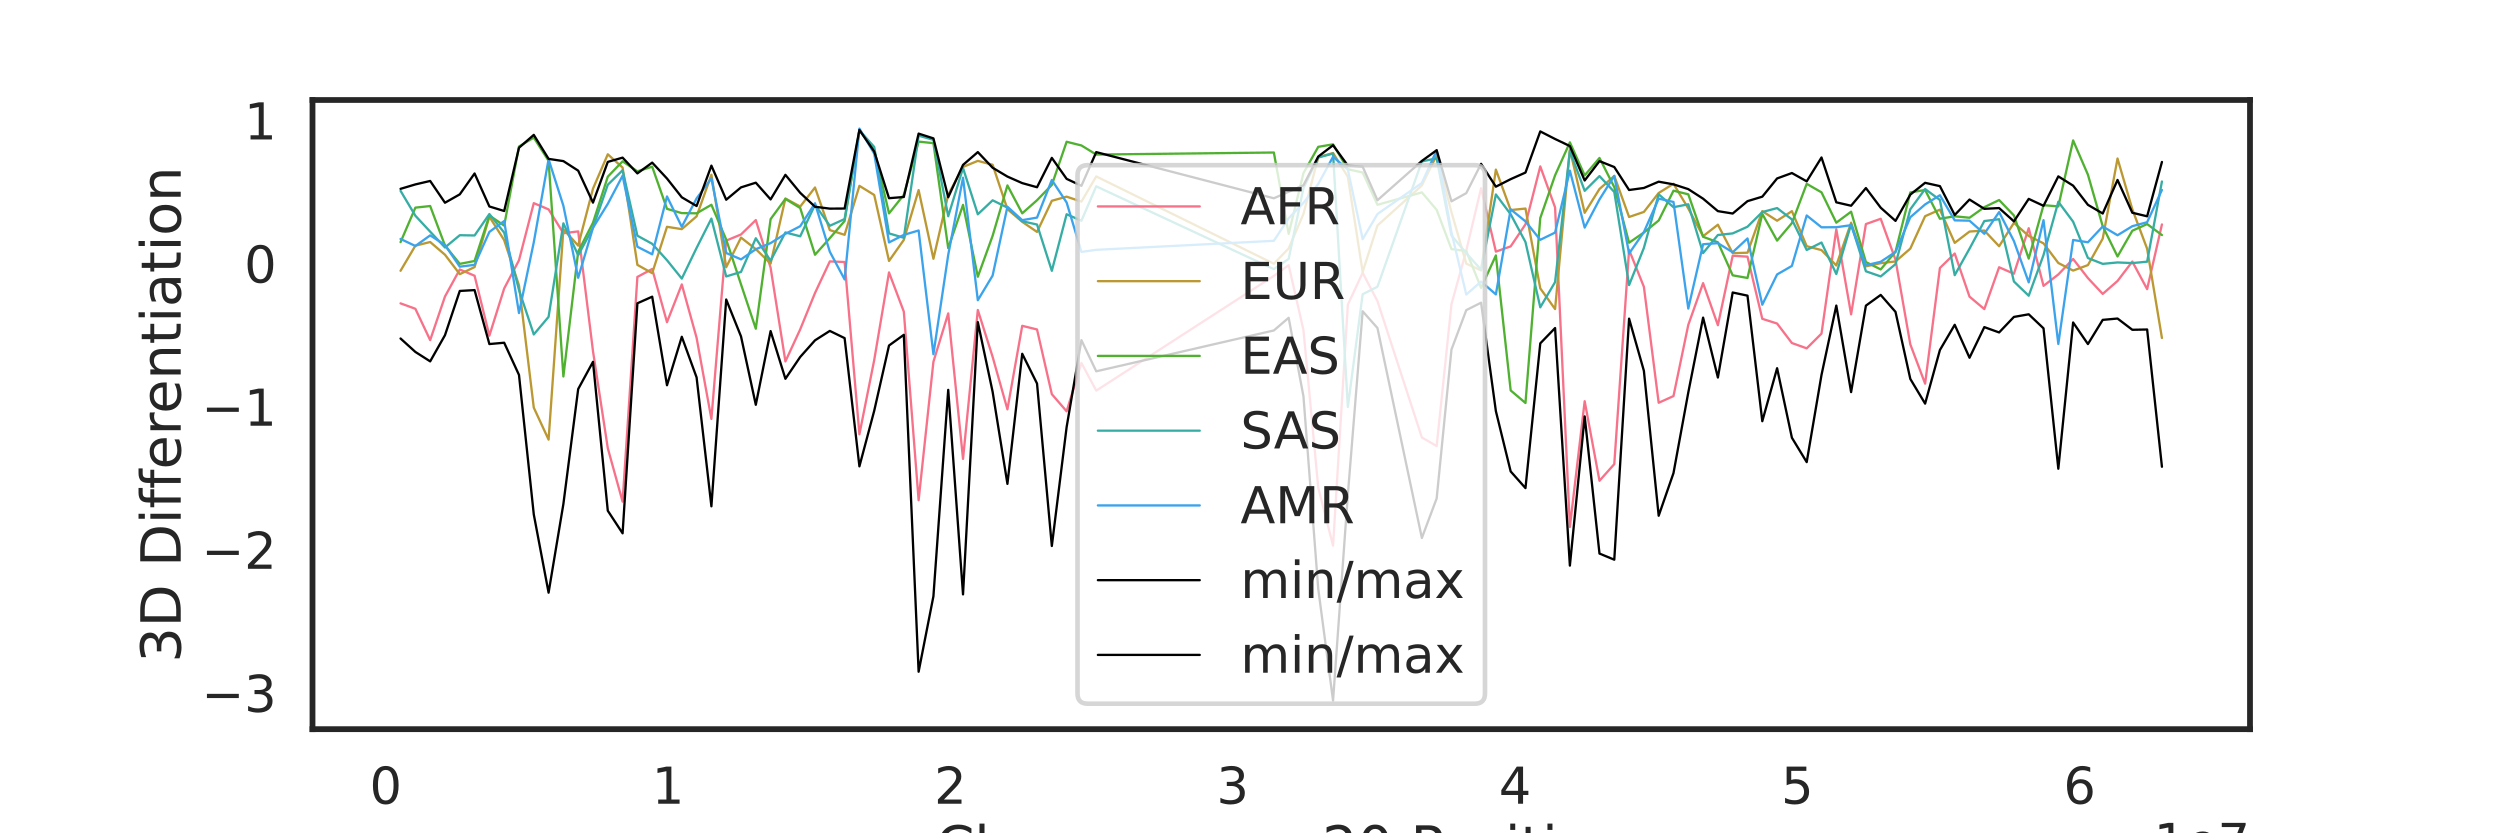 <?xml version="1.0" encoding="utf-8" standalone="no"?>
<!DOCTYPE svg PUBLIC "-//W3C//DTD SVG 1.1//EN"
  "http://www.w3.org/Graphics/SVG/1.1/DTD/svg11.dtd">
<!-- Created with matplotlib (https://matplotlib.org/) -->
<svg height="360pt" version="1.1" viewBox="0 0 1080 360" width="1080pt" xmlns="http://www.w3.org/2000/svg" xmlns:xlink="http://www.w3.org/1999/xlink">
 <defs>
  <style type="text/css">*{stroke-linecap:butt;stroke-linejoin:round;}</style>
 </defs>
 <g id="figure_1">
  <g id="patch_1">
   <path d="M 0 360 
L 1080 360 
L 1080 0 
L 0 0 
z
" style="fill:#ffffff;"/>
  </g>
  <g id="axes_1">
   <g id="patch_2">
    <path d="M 135 315 
L 972 315 
L 972 43.2 
L 135 43.2 
z
" style="fill:#ffffff;"/>
   </g>
   <g id="matplotlib.axis_1">
    <g id="xtick_1">
     <g id="text_1">
      <!-- 0 -->
      <g style="fill:#262626;" transform="translate(159.653 347.217)scale(0.22 -0.22)">
       <defs>
        <path d="M 31.781 66.406 
Q 24.172 66.406 20.328 58.906 
Q 16.5 51.422 16.5 36.375 
Q 16.5 21.391 20.328 13.891 
Q 24.172 6.391 31.781 6.391 
Q 39.453 6.391 43.281 13.891 
Q 47.125 21.391 47.125 36.375 
Q 47.125 51.422 43.281 58.906 
Q 39.453 66.406 31.781 66.406 
z
M 31.781 74.219 
Q 44.047 74.219 50.516 64.516 
Q 56.984 54.828 56.984 36.375 
Q 56.984 17.969 50.516 8.266 
Q 44.047 -1.422 31.781 -1.422 
Q 19.531 -1.422 13.062 8.266 
Q 6.594 17.969 6.594 36.375 
Q 6.594 54.828 13.062 64.516 
Q 19.531 74.219 31.781 74.219 
z
" id="DejaVuSans-48"/>
       </defs>
       <use xlink:href="#DejaVuSans-48"/>
      </g>
     </g>
    </g>
    <g id="xtick_2">
     <g id="text_2">
      <!-- 1 -->
      <g style="fill:#262626;" transform="translate(281.612 347.217)scale(0.22 -0.22)">
       <defs>
        <path d="M 12.406 8.297 
L 28.516 8.297 
L 28.516 63.922 
L 10.984 60.406 
L 10.984 69.391 
L 28.422 72.906 
L 38.281 72.906 
L 38.281 8.297 
L 54.391 8.297 
L 54.391 0 
L 12.406 0 
z
" id="DejaVuSans-49"/>
       </defs>
       <use xlink:href="#DejaVuSans-49"/>
      </g>
     </g>
    </g>
    <g id="xtick_3">
     <g id="text_3">
      <!-- 2 -->
      <g style="fill:#262626;" transform="translate(403.572 347.217)scale(0.22 -0.22)">
       <defs>
        <path d="M 19.188 8.297 
L 53.609 8.297 
L 53.609 0 
L 7.328 0 
L 7.328 8.297 
Q 12.938 14.109 22.625 23.891 
Q 32.328 33.688 34.812 36.531 
Q 39.547 41.844 41.422 45.531 
Q 43.312 49.219 43.312 52.781 
Q 43.312 58.594 39.234 62.25 
Q 35.156 65.922 28.609 65.922 
Q 23.969 65.922 18.812 64.312 
Q 13.672 62.703 7.812 59.422 
L 7.812 69.391 
Q 13.766 71.781 18.938 73 
Q 24.125 74.219 28.422 74.219 
Q 39.75 74.219 46.484 68.547 
Q 53.219 62.891 53.219 53.422 
Q 53.219 48.922 51.531 44.891 
Q 49.859 40.875 45.406 35.406 
Q 44.188 33.984 37.641 27.219 
Q 31.109 20.453 19.188 8.297 
z
" id="DejaVuSans-50"/>
       </defs>
       <use xlink:href="#DejaVuSans-50"/>
      </g>
     </g>
    </g>
    <g id="xtick_4">
     <g id="text_4">
      <!-- 3 -->
      <g style="fill:#262626;" transform="translate(525.531 347.217)scale(0.22 -0.22)">
       <defs>
        <path d="M 40.578 39.312 
Q 47.656 37.797 51.625 33 
Q 55.609 28.219 55.609 21.188 
Q 55.609 10.406 48.188 4.484 
Q 40.766 -1.422 27.094 -1.422 
Q 22.516 -1.422 17.656 -0.516 
Q 12.797 0.391 7.625 2.203 
L 7.625 11.719 
Q 11.719 9.328 16.594 8.109 
Q 21.484 6.891 26.812 6.891 
Q 36.078 6.891 40.938 10.547 
Q 45.797 14.203 45.797 21.188 
Q 45.797 27.641 41.281 31.266 
Q 36.766 34.906 28.719 34.906 
L 20.219 34.906 
L 20.219 43.016 
L 29.109 43.016 
Q 36.375 43.016 40.234 45.922 
Q 44.094 48.828 44.094 54.297 
Q 44.094 59.906 40.109 62.906 
Q 36.141 65.922 28.719 65.922 
Q 24.656 65.922 20.016 65.031 
Q 15.375 64.156 9.812 62.312 
L 9.812 71.094 
Q 15.438 72.656 20.344 73.438 
Q 25.25 74.219 29.594 74.219 
Q 40.828 74.219 47.359 69.109 
Q 53.906 64.016 53.906 55.328 
Q 53.906 49.266 50.438 45.094 
Q 46.969 40.922 40.578 39.312 
z
" id="DejaVuSans-51"/>
       </defs>
       <use xlink:href="#DejaVuSans-51"/>
      </g>
     </g>
    </g>
    <g id="xtick_5">
     <g id="text_5">
      <!-- 4 -->
      <g style="fill:#262626;" transform="translate(647.491 347.217)scale(0.22 -0.22)">
       <defs>
        <path d="M 37.797 64.312 
L 12.891 25.391 
L 37.797 25.391 
z
M 35.203 72.906 
L 47.609 72.906 
L 47.609 25.391 
L 58.016 25.391 
L 58.016 17.188 
L 47.609 17.188 
L 47.609 0 
L 37.797 0 
L 37.797 17.188 
L 4.891 17.188 
L 4.891 26.703 
z
" id="DejaVuSans-52"/>
       </defs>
       <use xlink:href="#DejaVuSans-52"/>
      </g>
     </g>
    </g>
    <g id="xtick_6">
     <g id="text_6">
      <!-- 5 -->
      <g style="fill:#262626;" transform="translate(769.45 347.217)scale(0.22 -0.22)">
       <defs>
        <path d="M 10.797 72.906 
L 49.516 72.906 
L 49.516 64.594 
L 19.828 64.594 
L 19.828 46.734 
Q 21.969 47.469 24.109 47.828 
Q 26.266 48.188 28.422 48.188 
Q 40.625 48.188 47.75 41.5 
Q 54.891 34.812 54.891 23.391 
Q 54.891 11.625 47.562 5.094 
Q 40.234 -1.422 26.906 -1.422 
Q 22.312 -1.422 17.547 -0.641 
Q 12.797 0.141 7.719 1.703 
L 7.719 11.625 
Q 12.109 9.234 16.797 8.062 
Q 21.484 6.891 26.703 6.891 
Q 35.156 6.891 40.078 11.328 
Q 45.016 15.766 45.016 23.391 
Q 45.016 31 40.078 35.438 
Q 35.156 39.891 26.703 39.891 
Q 22.75 39.891 18.812 39.016 
Q 14.891 38.141 10.797 36.281 
z
" id="DejaVuSans-53"/>
       </defs>
       <use xlink:href="#DejaVuSans-53"/>
      </g>
     </g>
    </g>
    <g id="xtick_7">
     <g id="text_7">
      <!-- 6 -->
      <g style="fill:#262626;" transform="translate(891.41 347.217)scale(0.22 -0.22)">
       <defs>
        <path d="M 33.016 40.375 
Q 26.375 40.375 22.484 35.828 
Q 18.609 31.297 18.609 23.391 
Q 18.609 15.531 22.484 10.953 
Q 26.375 6.391 33.016 6.391 
Q 39.656 6.391 43.531 10.953 
Q 47.406 15.531 47.406 23.391 
Q 47.406 31.297 43.531 35.828 
Q 39.656 40.375 33.016 40.375 
z
M 52.594 71.297 
L 52.594 62.312 
Q 48.875 64.062 45.094 64.984 
Q 41.312 65.922 37.594 65.922 
Q 27.828 65.922 22.672 59.328 
Q 17.531 52.734 16.797 39.406 
Q 19.672 43.656 24.016 45.922 
Q 28.375 48.188 33.594 48.188 
Q 44.578 48.188 50.953 41.516 
Q 57.328 34.859 57.328 23.391 
Q 57.328 12.156 50.688 5.359 
Q 44.047 -1.422 33.016 -1.422 
Q 20.359 -1.422 13.672 8.266 
Q 6.984 17.969 6.984 36.375 
Q 6.984 53.656 15.188 63.938 
Q 23.391 74.219 37.203 74.219 
Q 40.922 74.219 44.703 73.484 
Q 48.484 72.75 52.594 71.297 
z
" id="DejaVuSans-54"/>
       </defs>
       <use xlink:href="#DejaVuSans-54"/>
      </g>
     </g>
    </g>
    <g id="text_8">
     <!-- Chromosome 20 Position -->
     <g style="fill:#262626;" transform="translate(404.201 374.028)scale(0.24 -0.24)">
      <defs>
       <path d="M 64.406 67.281 
L 64.406 56.891 
Q 59.422 61.531 53.781 63.812 
Q 48.141 66.109 41.797 66.109 
Q 29.297 66.109 22.656 58.469 
Q 16.016 50.828 16.016 36.375 
Q 16.016 21.969 22.656 14.328 
Q 29.297 6.688 41.797 6.688 
Q 48.141 6.688 53.781 8.984 
Q 59.422 11.281 64.406 15.922 
L 64.406 5.609 
Q 59.234 2.094 53.438 0.328 
Q 47.656 -1.422 41.219 -1.422 
Q 24.656 -1.422 15.125 8.703 
Q 5.609 18.844 5.609 36.375 
Q 5.609 53.953 15.125 64.078 
Q 24.656 74.219 41.219 74.219 
Q 47.75 74.219 53.531 72.484 
Q 59.328 70.75 64.406 67.281 
z
" id="DejaVuSans-67"/>
       <path d="M 54.891 33.016 
L 54.891 0 
L 45.906 0 
L 45.906 32.719 
Q 45.906 40.484 42.875 44.328 
Q 39.844 48.188 33.797 48.188 
Q 26.516 48.188 22.312 43.547 
Q 18.109 38.922 18.109 30.906 
L 18.109 0 
L 9.078 0 
L 9.078 75.984 
L 18.109 75.984 
L 18.109 46.188 
Q 21.344 51.125 25.703 53.562 
Q 30.078 56 35.797 56 
Q 45.219 56 50.047 50.172 
Q 54.891 44.344 54.891 33.016 
z
" id="DejaVuSans-104"/>
       <path d="M 41.109 46.297 
Q 39.594 47.172 37.812 47.578 
Q 36.031 48 33.891 48 
Q 26.266 48 22.188 43.047 
Q 18.109 38.094 18.109 28.812 
L 18.109 0 
L 9.078 0 
L 9.078 54.688 
L 18.109 54.688 
L 18.109 46.188 
Q 20.953 51.172 25.484 53.578 
Q 30.031 56 36.531 56 
Q 37.453 56 38.578 55.875 
Q 39.703 55.766 41.062 55.516 
z
" id="DejaVuSans-114"/>
       <path d="M 30.609 48.391 
Q 23.391 48.391 19.188 42.75 
Q 14.984 37.109 14.984 27.297 
Q 14.984 17.484 19.156 11.844 
Q 23.344 6.203 30.609 6.203 
Q 37.797 6.203 41.984 11.859 
Q 46.188 17.531 46.188 27.297 
Q 46.188 37.016 41.984 42.703 
Q 37.797 48.391 30.609 48.391 
z
M 30.609 56 
Q 42.328 56 49.016 48.375 
Q 55.719 40.766 55.719 27.297 
Q 55.719 13.875 49.016 6.219 
Q 42.328 -1.422 30.609 -1.422 
Q 18.844 -1.422 12.172 6.219 
Q 5.516 13.875 5.516 27.297 
Q 5.516 40.766 12.172 48.375 
Q 18.844 56 30.609 56 
z
" id="DejaVuSans-111"/>
       <path d="M 52 44.188 
Q 55.375 50.25 60.062 53.125 
Q 64.75 56 71.094 56 
Q 79.641 56 84.281 50.016 
Q 88.922 44.047 88.922 33.016 
L 88.922 0 
L 79.891 0 
L 79.891 32.719 
Q 79.891 40.578 77.094 44.375 
Q 74.312 48.188 68.609 48.188 
Q 61.625 48.188 57.562 43.547 
Q 53.516 38.922 53.516 30.906 
L 53.516 0 
L 44.484 0 
L 44.484 32.719 
Q 44.484 40.625 41.703 44.406 
Q 38.922 48.188 33.109 48.188 
Q 26.219 48.188 22.156 43.531 
Q 18.109 38.875 18.109 30.906 
L 18.109 0 
L 9.078 0 
L 9.078 54.688 
L 18.109 54.688 
L 18.109 46.188 
Q 21.188 51.219 25.484 53.609 
Q 29.781 56 35.688 56 
Q 41.656 56 45.828 52.969 
Q 50 49.953 52 44.188 
z
" id="DejaVuSans-109"/>
       <path d="M 44.281 53.078 
L 44.281 44.578 
Q 40.484 46.531 36.375 47.5 
Q 32.281 48.484 27.875 48.484 
Q 21.188 48.484 17.844 46.438 
Q 14.5 44.391 14.5 40.281 
Q 14.5 37.156 16.891 35.375 
Q 19.281 33.594 26.516 31.984 
L 29.594 31.297 
Q 39.156 29.25 43.188 25.516 
Q 47.219 21.781 47.219 15.094 
Q 47.219 7.469 41.188 3.016 
Q 35.156 -1.422 24.609 -1.422 
Q 20.219 -1.422 15.453 -0.562 
Q 10.688 0.297 5.422 2 
L 5.422 11.281 
Q 10.406 8.688 15.234 7.391 
Q 20.062 6.109 24.812 6.109 
Q 31.156 6.109 34.562 8.281 
Q 37.984 10.453 37.984 14.406 
Q 37.984 18.062 35.516 20.016 
Q 33.062 21.969 24.703 23.781 
L 21.578 24.516 
Q 13.234 26.266 9.516 29.906 
Q 5.812 33.547 5.812 39.891 
Q 5.812 47.609 11.281 51.797 
Q 16.75 56 26.812 56 
Q 31.781 56 36.172 55.266 
Q 40.578 54.547 44.281 53.078 
z
" id="DejaVuSans-115"/>
       <path d="M 56.203 29.594 
L 56.203 25.203 
L 14.891 25.203 
Q 15.484 15.922 20.484 11.062 
Q 25.484 6.203 34.422 6.203 
Q 39.594 6.203 44.453 7.469 
Q 49.312 8.734 54.109 11.281 
L 54.109 2.781 
Q 49.266 0.734 44.188 -0.344 
Q 39.109 -1.422 33.891 -1.422 
Q 20.797 -1.422 13.156 6.188 
Q 5.516 13.812 5.516 26.812 
Q 5.516 40.234 12.766 48.109 
Q 20.016 56 32.328 56 
Q 43.359 56 49.781 48.891 
Q 56.203 41.797 56.203 29.594 
z
M 47.219 32.234 
Q 47.125 39.594 43.094 43.984 
Q 39.062 48.391 32.422 48.391 
Q 24.906 48.391 20.391 44.141 
Q 15.875 39.891 15.188 32.172 
z
" id="DejaVuSans-101"/>
       <path id="DejaVuSans-32"/>
       <path d="M 19.672 64.797 
L 19.672 37.406 
L 32.078 37.406 
Q 38.969 37.406 42.719 40.969 
Q 46.484 44.531 46.484 51.125 
Q 46.484 57.672 42.719 61.234 
Q 38.969 64.797 32.078 64.797 
z
M 9.812 72.906 
L 32.078 72.906 
Q 44.344 72.906 50.609 67.359 
Q 56.891 61.812 56.891 51.125 
Q 56.891 40.328 50.609 34.812 
Q 44.344 29.297 32.078 29.297 
L 19.672 29.297 
L 19.672 0 
L 9.812 0 
z
" id="DejaVuSans-80"/>
       <path d="M 9.422 54.688 
L 18.406 54.688 
L 18.406 0 
L 9.422 0 
z
M 9.422 75.984 
L 18.406 75.984 
L 18.406 64.594 
L 9.422 64.594 
z
" id="DejaVuSans-105"/>
       <path d="M 18.312 70.219 
L 18.312 54.688 
L 36.812 54.688 
L 36.812 47.703 
L 18.312 47.703 
L 18.312 18.016 
Q 18.312 11.328 20.141 9.422 
Q 21.969 7.516 27.594 7.516 
L 36.812 7.516 
L 36.812 0 
L 27.594 0 
Q 17.188 0 13.234 3.875 
Q 9.281 7.766 9.281 18.016 
L 9.281 47.703 
L 2.688 47.703 
L 2.688 54.688 
L 9.281 54.688 
L 9.281 70.219 
z
" id="DejaVuSans-116"/>
       <path d="M 54.891 33.016 
L 54.891 0 
L 45.906 0 
L 45.906 32.719 
Q 45.906 40.484 42.875 44.328 
Q 39.844 48.188 33.797 48.188 
Q 26.516 48.188 22.312 43.547 
Q 18.109 38.922 18.109 30.906 
L 18.109 0 
L 9.078 0 
L 9.078 54.688 
L 18.109 54.688 
L 18.109 46.188 
Q 21.344 51.125 25.703 53.562 
Q 30.078 56 35.797 56 
Q 45.219 56 50.047 50.172 
Q 54.891 44.344 54.891 33.016 
z
" id="DejaVuSans-110"/>
      </defs>
      <use xlink:href="#DejaVuSans-67"/>
      <use x="69.824" xlink:href="#DejaVuSans-104"/>
      <use x="133.203" xlink:href="#DejaVuSans-114"/>
      <use x="172.066" xlink:href="#DejaVuSans-111"/>
      <use x="233.248" xlink:href="#DejaVuSans-109"/>
      <use x="330.66" xlink:href="#DejaVuSans-111"/>
      <use x="391.842" xlink:href="#DejaVuSans-115"/>
      <use x="443.941" xlink:href="#DejaVuSans-111"/>
      <use x="505.123" xlink:href="#DejaVuSans-109"/>
      <use x="602.535" xlink:href="#DejaVuSans-101"/>
      <use x="664.059" xlink:href="#DejaVuSans-32"/>
      <use x="695.846" xlink:href="#DejaVuSans-50"/>
      <use x="759.469" xlink:href="#DejaVuSans-48"/>
      <use x="823.092" xlink:href="#DejaVuSans-32"/>
      <use x="854.879" xlink:href="#DejaVuSans-80"/>
      <use x="911.557" xlink:href="#DejaVuSans-111"/>
      <use x="972.738" xlink:href="#DejaVuSans-115"/>
      <use x="1024.838" xlink:href="#DejaVuSans-105"/>
      <use x="1052.621" xlink:href="#DejaVuSans-116"/>
      <use x="1091.83" xlink:href="#DejaVuSans-105"/>
      <use x="1119.613" xlink:href="#DejaVuSans-111"/>
      <use x="1180.795" xlink:href="#DejaVuSans-110"/>
     </g>
    </g>
    <g id="text_9">
     <!-- 1e7 -->
     <g style="fill:#262626;" transform="translate(930.468 371.508)scale(0.22 -0.22)">
      <defs>
       <path d="M 8.203 72.906 
L 55.078 72.906 
L 55.078 68.703 
L 28.609 0 
L 18.312 0 
L 43.219 64.594 
L 8.203 64.594 
z
" id="DejaVuSans-55"/>
      </defs>
      <use xlink:href="#DejaVuSans-49"/>
      <use x="63.623" xlink:href="#DejaVuSans-101"/>
      <use x="125.146" xlink:href="#DejaVuSans-55"/>
     </g>
    </g>
   </g>
   <g id="matplotlib.axis_2">
    <g id="ytick_1">
     <g id="text_10">
      <!-- −3 -->
      <g style="fill:#262626;" transform="translate(87.067 307.549)scale(0.22 -0.22)">
       <defs>
        <path d="M 10.594 35.5 
L 73.188 35.5 
L 73.188 27.203 
L 10.594 27.203 
z
" id="DejaVuSans-8722"/>
       </defs>
       <use xlink:href="#DejaVuSans-8722"/>
       <use x="83.789" xlink:href="#DejaVuSans-51"/>
      </g>
     </g>
    </g>
    <g id="ytick_2">
     <g id="text_11">
      <!-- −2 -->
      <g style="fill:#262626;" transform="translate(87.067 245.726)scale(0.22 -0.22)">
       <use xlink:href="#DejaVuSans-8722"/>
       <use x="83.789" xlink:href="#DejaVuSans-50"/>
      </g>
     </g>
    </g>
    <g id="ytick_3">
     <g id="text_12">
      <!-- −1 -->
      <g style="fill:#262626;" transform="translate(87.067 183.903)scale(0.22 -0.22)">
       <use xlink:href="#DejaVuSans-8722"/>
       <use x="83.789" xlink:href="#DejaVuSans-49"/>
      </g>
     </g>
    </g>
    <g id="ytick_4">
     <g id="text_13">
      <!-- 0 -->
      <g style="fill:#262626;" transform="translate(105.502 122.08)scale(0.22 -0.22)">
       <use xlink:href="#DejaVuSans-48"/>
      </g>
     </g>
    </g>
    <g id="ytick_5">
     <g id="text_14">
      <!-- 1 -->
      <g style="fill:#262626;" transform="translate(105.502 60.257)scale(0.22 -0.22)">
       <use xlink:href="#DejaVuSans-49"/>
      </g>
     </g>
    </g>
    <g id="text_15">
     <!-- 3D Differentiation -->
     <g style="fill:#262626;" transform="translate(78.076 286.224)rotate(-90)scale(0.24 -0.24)">
      <defs>
       <path d="M 19.672 64.797 
L 19.672 8.109 
L 31.594 8.109 
Q 46.688 8.109 53.688 14.938 
Q 60.688 21.781 60.688 36.531 
Q 60.688 51.172 53.688 57.984 
Q 46.688 64.797 31.594 64.797 
z
M 9.812 72.906 
L 30.078 72.906 
Q 51.266 72.906 61.172 64.094 
Q 71.094 55.281 71.094 36.531 
Q 71.094 17.672 61.125 8.828 
Q 51.172 0 30.078 0 
L 9.812 0 
z
" id="DejaVuSans-68"/>
       <path d="M 37.109 75.984 
L 37.109 68.5 
L 28.516 68.5 
Q 23.688 68.5 21.797 66.547 
Q 19.922 64.594 19.922 59.516 
L 19.922 54.688 
L 34.719 54.688 
L 34.719 47.703 
L 19.922 47.703 
L 19.922 0 
L 10.891 0 
L 10.891 47.703 
L 2.297 47.703 
L 2.297 54.688 
L 10.891 54.688 
L 10.891 58.5 
Q 10.891 67.625 15.141 71.797 
Q 19.391 75.984 28.609 75.984 
z
" id="DejaVuSans-102"/>
       <path d="M 34.281 27.484 
Q 23.391 27.484 19.188 25 
Q 14.984 22.516 14.984 16.5 
Q 14.984 11.719 18.141 8.906 
Q 21.297 6.109 26.703 6.109 
Q 34.188 6.109 38.703 11.406 
Q 43.219 16.703 43.219 25.484 
L 43.219 27.484 
z
M 52.203 31.203 
L 52.203 0 
L 43.219 0 
L 43.219 8.297 
Q 40.141 3.328 35.547 0.953 
Q 30.953 -1.422 24.312 -1.422 
Q 15.922 -1.422 10.953 3.297 
Q 6 8.016 6 15.922 
Q 6 25.141 12.172 29.828 
Q 18.359 34.516 30.609 34.516 
L 43.219 34.516 
L 43.219 35.406 
Q 43.219 41.609 39.141 45 
Q 35.062 48.391 27.688 48.391 
Q 23 48.391 18.547 47.266 
Q 14.109 46.141 10.016 43.891 
L 10.016 52.203 
Q 14.938 54.109 19.578 55.047 
Q 24.219 56 28.609 56 
Q 40.484 56 46.344 49.844 
Q 52.203 43.703 52.203 31.203 
z
" id="DejaVuSans-97"/>
      </defs>
      <use xlink:href="#DejaVuSans-51"/>
      <use x="63.623" xlink:href="#DejaVuSans-68"/>
      <use x="140.625" xlink:href="#DejaVuSans-32"/>
      <use x="172.412" xlink:href="#DejaVuSans-68"/>
      <use x="249.414" xlink:href="#DejaVuSans-105"/>
      <use x="277.197" xlink:href="#DejaVuSans-102"/>
      <use x="312.402" xlink:href="#DejaVuSans-102"/>
      <use x="347.607" xlink:href="#DejaVuSans-101"/>
      <use x="409.131" xlink:href="#DejaVuSans-114"/>
      <use x="447.994" xlink:href="#DejaVuSans-101"/>
      <use x="509.518" xlink:href="#DejaVuSans-110"/>
      <use x="572.896" xlink:href="#DejaVuSans-116"/>
      <use x="612.105" xlink:href="#DejaVuSans-105"/>
      <use x="639.889" xlink:href="#DejaVuSans-97"/>
      <use x="701.168" xlink:href="#DejaVuSans-116"/>
      <use x="740.377" xlink:href="#DejaVuSans-105"/>
      <use x="768.16" xlink:href="#DejaVuSans-111"/>
      <use x="829.342" xlink:href="#DejaVuSans-110"/>
     </g>
    </g>
   </g>
   <g id="line2d_1">
    <path clip-path="url(#pe5df0b96cb)" d="M 173.045 131.056 
L 179.44 133.395 
L 185.834 146.932 
L 192.228 128.098 
L 198.622 116.41 
L 205.016 119.12 
L 211.411 144.992 
L 217.805 124.616 
L 224.199 112.45 
L 230.593 87.757 
L 236.987 90.457 
L 243.382 100.753 
L 249.776 99.965 
L 256.17 151.69 
L 262.564 193.616 
L 268.958 216.709 
L 275.353 119.633 
L 281.747 116.204 
L 288.141 139.173 
L 294.535 122.876 
L 300.929 145.93 
L 307.324 180.972 
L 313.718 103.934 
L 320.112 101.294 
L 326.506 95.076 
L 332.9 115.647 
L 339.295 156.128 
L 345.689 142.279 
L 352.083 126.578 
L 358.477 112.936 
L 364.871 113.186 
L 371.265 187.612 
L 377.66 155.551 
L 384.054 117.694 
L 390.448 134.636 
L 396.842 216.079 
L 403.236 156.287 
L 409.631 135.4 
L 416.025 198.237 
L 422.419 133.926 
L 428.813 154.157 
L 435.207 176.832 
L 441.602 140.755 
L 447.996 142.333 
L 454.39 170.278 
L 460.784 177.69 
L 467.178 156.82 
L 473.573 168.748 
L 550.303 119.182 
L 556.697 114.555 
L 563.091 142.59 
L 569.485 210.678 
L 575.88 235.717 
L 582.274 131.593 
L 588.668 117.844 
L 595.062 130.076 
L 614.245 188.99 
L 620.639 192.702 
L 627.033 131.432 
L 633.427 108.283 
L 639.822 81.312 
L 646.216 108.693 
L 652.61 106.438 
L 659.004 96.926 
L 665.398 71.896 
L 671.793 89.617 
L 678.187 227.632 
L 684.581 173.332 
L 690.975 207.679 
L 697.369 200.494 
L 703.764 107.944 
L 710.158 123.91 
L 716.552 173.99 
L 722.946 171.101 
L 729.34 140.341 
L 735.735 122.329 
L 742.129 140.482 
L 748.523 110.478 
L 754.917 110.873 
L 761.311 137.726 
L 767.706 139.767 
L 774.1 148.188 
L 780.494 150.481 
L 786.888 144.118 
L 793.282 99.063 
L 799.676 135.781 
L 806.071 96.801 
L 812.465 94.519 
L 818.859 112.212 
L 825.253 148.758 
L 831.647 165.731 
L 838.042 115.764 
L 844.436 109.527 
L 850.83 128.147 
L 857.224 133.523 
L 863.618 115.461 
L 870.013 118.25 
L 876.407 98.595 
L 882.801 123.495 
L 889.195 118.571 
L 895.589 111.875 
L 901.984 120.128 
L 908.378 126.965 
L 914.772 121.379 
L 921.166 112.995 
L 927.56 124.903 
L 933.955 96.966 
" style="fill:none;stroke:#f77189;stroke-linecap:round;"/>
   </g>
   <g id="line2d_2">
    <path clip-path="url(#pe5df0b96cb)" d="M 173.045 116.968 
L 179.44 106.135 
L 185.834 104.547 
L 192.228 110.042 
L 198.622 118.439 
L 205.016 115.377 
L 211.411 93.596 
L 217.805 103.756 
L 224.199 123.307 
L 230.593 176.102 
L 236.987 189.912 
L 243.382 99.051 
L 249.776 106.093 
L 256.17 81.495 
L 262.564 66.658 
L 268.958 72.391 
L 275.353 114.423 
L 281.747 118.002 
L 288.141 97.982 
L 294.535 98.985 
L 300.929 93.462 
L 307.324 75.495 
L 313.718 115.433 
L 320.112 102.645 
L 326.506 107.618 
L 332.9 113.874 
L 339.295 85.749 
L 345.689 89.235 
L 352.083 81.004 
L 358.477 99.4 
L 364.871 101.441 
L 371.265 80.287 
L 377.66 84.227 
L 384.054 112.722 
L 390.448 103.64 
L 396.842 82.115 
L 403.236 111.776 
L 409.631 84.123 
L 416.025 72.123 
L 422.419 69.497 
L 428.813 71.182 
L 435.207 90.346 
L 441.602 95.824 
L 447.996 100.185 
L 454.39 86.735 
L 460.784 84.96 
L 467.178 87.103 
L 473.573 76.222 
L 550.303 113.937 
L 556.697 107.333 
L 563.091 92.416 
L 569.485 67.898 
L 575.88 66.117 
L 582.274 76.391 
L 588.668 117.477 
L 595.062 97.423 
L 614.245 80.121 
L 620.639 66.96 
L 627.033 91.644 
L 633.427 113.905 
L 639.822 116.816 
L 646.216 73.276 
L 652.61 90.746 
L 659.004 90.097 
L 665.398 124.584 
L 671.793 133.505 
L 678.187 64.549 
L 684.581 91.925 
L 690.975 81.641 
L 697.369 76.021 
L 703.764 93.729 
L 710.158 91.557 
L 716.552 83.368 
L 722.946 79.383 
L 729.34 90.064 
L 735.735 102.036 
L 742.129 97.073 
L 748.523 109.371 
L 754.917 109.17 
L 761.311 91.222 
L 767.706 95.343 
L 774.1 91.219 
L 780.494 106.349 
L 786.888 108.047 
L 793.282 114.682 
L 799.676 96.207 
L 806.071 115.067 
L 812.465 113.684 
L 818.859 112.948 
L 825.253 107.404 
L 831.647 93.389 
L 838.042 90.566 
L 844.436 104.916 
L 850.83 100.028 
L 857.224 99.584 
L 863.618 106.368 
L 870.013 96.263 
L 876.407 101.929 
L 882.801 105.132 
L 889.195 113.615 
L 895.589 116.889 
L 901.984 114.522 
L 908.378 103.076 
L 914.772 68.477 
L 921.166 90.428 
L 927.56 107.456 
L 933.955 146.004 
" style="fill:none;stroke:#bb9832;stroke-linecap:round;"/>
   </g>
   <g id="line2d_3">
    <path clip-path="url(#pe5df0b96cb)" d="M 173.045 104.595 
L 179.44 89.704 
L 185.834 89 
L 192.228 106.062 
L 198.622 113.986 
L 205.016 112.752 
L 211.411 93.098 
L 217.805 97.446 
L 224.199 63.301 
L 230.593 59.443 
L 236.987 69.459 
L 243.382 162.633 
L 249.776 108.694 
L 256.17 96.231 
L 262.564 76.327 
L 268.958 69.703 
L 275.353 74.009 
L 281.747 72.021 
L 288.141 90.228 
L 294.535 92.066 
L 300.929 92.153 
L 307.324 88.462 
L 313.718 103.499 
L 320.112 122.836 
L 326.506 141.998 
L 332.9 94.663 
L 339.295 85.928 
L 345.689 89.861 
L 352.083 110.038 
L 358.477 102.896 
L 364.871 95.473 
L 371.265 56.287 
L 377.66 64.705 
L 384.054 92.179 
L 390.448 84.161 
L 396.842 61.17 
L 403.236 61.849 
L 409.631 107.194 
L 416.025 88.507 
L 422.419 119.535 
L 428.813 101.876 
L 435.207 80.109 
L 441.602 92.149 
L 447.996 86.498 
L 454.39 79.89 
L 460.784 61.245 
L 467.178 62.837 
L 473.573 66.77 
L 550.303 65.886 
L 556.697 101.035 
L 563.091 74.787 
L 569.485 63.435 
L 575.88 62.351 
L 582.274 73.118 
L 588.668 74.509 
L 595.062 88.474 
L 614.245 83.111 
L 620.639 90.664 
L 627.033 107.605 
L 633.427 108.465 
L 639.822 124.361 
L 646.216 110.355 
L 652.61 168.668 
L 659.004 174.088 
L 665.398 94.192 
L 671.793 75.743 
L 678.187 61.492 
L 684.581 75.779 
L 690.975 68.246 
L 697.369 80.84 
L 703.764 104.851 
L 710.158 100.444 
L 716.552 95.251 
L 722.946 82.379 
L 729.34 83.941 
L 735.735 102.289 
L 742.129 104.669 
L 748.523 118.94 
L 754.917 120.075 
L 761.311 92.402 
L 767.706 103.932 
L 774.1 96.387 
L 780.494 79.413 
L 786.888 83.094 
L 793.282 96.199 
L 799.676 91.454 
L 806.071 113.22 
L 812.465 116.394 
L 818.859 108.745 
L 825.253 83.127 
L 831.647 82.072 
L 838.042 94.493 
L 844.436 93.44 
L 850.83 94.065 
L 857.224 89.494 
L 863.618 86.415 
L 870.013 93.082 
L 876.407 111.705 
L 882.801 88.631 
L 889.195 89.174 
L 895.589 60.672 
L 901.984 75.467 
L 908.378 97.753 
L 914.772 110.788 
L 921.166 99.672 
L 927.56 96.789 
L 933.955 101.547 
" style="fill:none;stroke:#50b131;stroke-linecap:round;"/>
   </g>
   <g id="line2d_4">
    <path clip-path="url(#pe5df0b96cb)" d="M 173.045 82.451 
L 179.44 93.201 
L 185.834 100.076 
L 192.228 106.906 
L 198.622 101.611 
L 205.016 101.726 
L 211.411 92.465 
L 217.805 100.487 
L 224.199 125.256 
L 230.593 144.479 
L 236.987 136.875 
L 243.382 96.489 
L 249.776 110.251 
L 256.17 98.383 
L 262.564 79.819 
L 268.958 73.543 
L 275.353 101.824 
L 281.747 105.332 
L 288.141 112.412 
L 294.535 120.347 
L 300.929 107.111 
L 307.324 94.45 
L 313.718 119.42 
L 320.112 117.477 
L 326.506 102.934 
L 332.9 112.637 
L 339.295 100.419 
L 345.689 102.082 
L 352.083 88.458 
L 358.477 97.541 
L 364.871 94.626 
L 371.265 56.314 
L 377.66 63.486 
L 384.054 100.827 
L 390.448 102.725 
L 396.842 58.615 
L 403.236 60.403 
L 409.631 93.407 
L 416.025 72.591 
L 422.419 92.576 
L 428.813 86.531 
L 435.207 89.682 
L 441.602 95.582 
L 447.996 96.998 
L 454.39 116.985 
L 460.784 92.559 
L 467.178 95.352 
L 473.573 80.496 
L 550.303 116.261 
L 556.697 111.86 
L 563.091 81.235 
L 569.485 68.054 
L 575.88 66.328 
L 582.274 175.814 
L 588.668 127.101 
L 595.062 123.867 
L 614.245 69.727 
L 620.639 68.396 
L 627.033 101.731 
L 633.427 109.372 
L 639.822 116.506 
L 646.216 84.008 
L 652.61 92.564 
L 659.004 104.564 
L 665.398 132.749 
L 671.793 121.869 
L 678.187 65.186 
L 684.581 82.436 
L 690.975 76.075 
L 697.369 82.92 
L 703.764 123.155 
L 710.158 107.095 
L 716.552 83.937 
L 722.946 89.512 
L 729.34 88.253 
L 735.735 109.326 
L 742.129 101.524 
L 748.523 100.828 
L 754.917 97.947 
L 761.311 91.602 
L 767.706 89.89 
L 774.1 94.794 
L 780.494 107.983 
L 786.888 104.784 
L 793.282 118.374 
L 799.676 96.894 
L 806.071 117.193 
L 812.465 119.417 
L 818.859 114.103 
L 825.253 90.413 
L 831.647 81.664 
L 838.042 86.378 
L 844.436 118.861 
L 850.83 107.432 
L 857.224 95.495 
L 863.618 94.703 
L 870.013 121.607 
L 876.407 127.753 
L 882.801 110.172 
L 889.195 87.17 
L 895.589 95.773 
L 901.984 111.468 
L 908.378 113.992 
L 914.772 113.377 
L 921.166 113.652 
L 927.56 113.046 
L 933.955 78.411 
" style="fill:none;stroke:#36ada4;stroke-linecap:round;"/>
   </g>
   <g id="line2d_5">
    <path clip-path="url(#pe5df0b96cb)" d="M 173.045 103.228 
L 179.44 106.262 
L 185.834 101.683 
L 192.228 105.795 
L 198.622 115.204 
L 205.016 114.412 
L 211.411 100.186 
L 217.805 95.492 
L 224.199 135.236 
L 230.593 104.681 
L 236.987 68.792 
L 243.382 88.891 
L 249.776 120.006 
L 256.17 98.403 
L 262.564 88.064 
L 268.958 75.918 
L 275.353 106.594 
L 281.747 109.86 
L 288.141 84.875 
L 294.535 97.968 
L 300.929 85.707 
L 307.324 77.069 
L 313.718 109.289 
L 320.112 112.049 
L 326.506 107.665 
L 332.9 105.018 
L 339.295 101.019 
L 345.689 97.729 
L 352.083 87.822 
L 358.477 108.736 
L 364.871 120.706 
L 371.265 55.555 
L 377.66 66.352 
L 384.054 104.727 
L 390.448 101.467 
L 396.842 99.573 
L 403.236 153.015 
L 409.631 110.098 
L 416.025 76.763 
L 422.419 129.689 
L 428.813 119.051 
L 435.207 89.309 
L 441.602 95.109 
L 447.996 94.002 
L 454.39 77.755 
L 460.784 87.48 
L 467.178 108.829 
L 473.573 107.927 
L 550.303 104.037 
L 556.697 94.296 
L 563.091 87.633 
L 569.485 79.482 
L 575.88 67.734 
L 582.274 73.262 
L 588.668 103.332 
L 595.062 92.466 
L 614.245 79.052 
L 620.639 64.944 
L 627.033 100.356 
L 633.427 127.244 
L 639.822 121.657 
L 646.216 127.171 
L 652.61 90.447 
L 659.004 95.632 
L 665.398 103.6 
L 671.793 100.478 
L 678.187 73.713 
L 684.581 98.317 
L 690.975 86.16 
L 697.369 75.971 
L 703.764 109.517 
L 710.158 100.264 
L 716.552 85.799 
L 722.946 87.251 
L 729.34 133.293 
L 735.735 105.52 
L 742.129 105.04 
L 748.523 108.979 
L 754.917 103.016 
L 761.311 131.627 
L 767.706 118.554 
L 774.1 114.877 
L 780.494 93.086 
L 786.888 98.196 
L 793.282 98.16 
L 799.676 97.277 
L 806.071 114.585 
L 812.465 113.087 
L 818.859 108.841 
L 825.253 93.848 
L 831.647 88.311 
L 838.042 84.34 
L 844.436 95.199 
L 850.83 95.339 
L 857.224 100.993 
L 863.618 91.612 
L 870.013 104.147 
L 876.407 121.971 
L 882.801 95.113 
L 889.195 148.583 
L 895.589 103.673 
L 901.984 104.66 
L 908.378 97.833 
L 914.772 101.624 
L 921.166 97.715 
L 927.56 95.997 
L 933.955 82.059 
" style="fill:none;stroke:#3ba3ec;stroke-linecap:round;"/>
   </g>
   <g id="line2d_6">
    <path clip-path="url(#pe5df0b96cb)" d="M 173.045 81.58 
L 179.44 79.668 
L 185.834 78.171 
L 192.228 87.577 
L 198.622 83.96 
L 205.016 74.951 
L 211.411 89.192 
L 217.805 91.152 
L 224.199 63.832 
L 230.593 58.269 
L 236.987 68.634 
L 243.382 69.599 
L 249.776 73.725 
L 256.17 87.525 
L 262.564 69.945 
L 268.958 68.098 
L 275.353 74.899 
L 281.747 70.254 
L 288.141 77.124 
L 294.535 85.232 
L 300.929 88.997 
L 307.324 71.567 
L 313.718 86.279 
L 320.112 80.949 
L 326.506 78.923 
L 332.9 86.137 
L 339.295 75.532 
L 345.689 83.3 
L 352.083 89.318 
L 358.477 90.127 
L 364.871 90.084 
L 371.265 56.127 
L 377.66 65.461 
L 384.054 85.618 
L 390.448 85.102 
L 396.842 57.72 
L 403.236 59.777 
L 409.631 85.204 
L 416.025 71.243 
L 422.419 65.709 
L 428.813 72.465 
L 435.207 76.278 
L 441.602 79.104 
L 447.996 80.886 
L 454.39 68.205 
L 460.784 77.268 
L 467.178 80.264 
L 473.573 65.719 
L 550.303 85.652 
L 556.697 82.843 
L 563.091 80.044 
L 569.485 67.627 
L 575.88 62.743 
L 582.274 71.537 
L 588.668 72.009 
L 595.062 86.498 
L 614.245 69.525 
L 620.639 64.893 
L 627.033 86.981 
L 633.427 83.439 
L 639.822 70.788 
L 646.216 80.644 
L 652.61 77.397 
L 659.004 74.55 
L 665.398 56.772 
L 671.793 60.046 
L 678.187 63.102 
L 684.581 77.967 
L 690.975 69.608 
L 697.369 72.163 
L 703.764 82.08 
L 710.158 81.206 
L 716.552 78.489 
L 722.946 79.633 
L 729.34 81.702 
L 735.735 85.831 
L 742.129 91.209 
L 748.523 92.243 
L 754.917 86.902 
L 761.311 84.962 
L 767.706 77.087 
L 774.1 74.751 
L 780.494 78.336 
L 786.888 68.04 
L 793.282 87.405 
L 799.676 88.878 
L 806.071 81.24 
L 812.465 89.723 
L 818.859 95.418 
L 825.253 84.075 
L 831.647 78.978 
L 838.042 80.41 
L 844.436 92.883 
L 850.83 86.2 
L 857.224 90.217 
L 863.618 89.883 
L 870.013 95.632 
L 876.407 85.919 
L 882.801 88.906 
L 889.195 76.198 
L 895.589 80.201 
L 901.984 88.491 
L 908.378 92.233 
L 914.772 77.743 
L 921.166 91.904 
L 927.56 93.444 
L 933.955 69.974 
" style="fill:none;stroke:#000000;stroke-linecap:round;"/>
   </g>
   <g id="line2d_7">
    <path clip-path="url(#pe5df0b96cb)" d="M 173.045 146.239 
L 179.44 152.035 
L 185.834 156.109 
L 192.228 144.806 
L 198.622 125.69 
L 205.016 125.323 
L 211.411 148.63 
L 217.805 148.058 
L 224.199 161.963 
L 230.593 222.234 
L 236.987 256.029 
L 243.382 217.733 
L 249.776 168.071 
L 256.17 156.322 
L 262.564 220.629 
L 268.958 230.384 
L 275.353 131.018 
L 281.747 128.17 
L 288.141 166.419 
L 294.535 145.495 
L 300.929 163.036 
L 307.324 218.72 
L 313.718 129.393 
L 320.112 145.314 
L 326.506 174.859 
L 332.9 143.04 
L 339.295 163.63 
L 345.689 154.202 
L 352.083 147.023 
L 358.477 142.953 
L 364.871 146.068 
L 371.265 201.46 
L 377.66 177.452 
L 384.054 149.257 
L 390.448 144.64 
L 396.842 290.181 
L 403.236 257.591 
L 409.631 168.429 
L 416.025 256.769 
L 422.419 139.161 
L 428.813 169.269 
L 435.207 209.029 
L 441.602 152.845 
L 447.996 165.69 
L 454.39 235.86 
L 460.784 184.48 
L 467.178 146.953 
L 473.573 160.408 
L 550.303 142.763 
L 556.697 137.287 
L 563.091 171.233 
L 569.485 254.436 
L 575.88 302.645 
L 582.274 213.641 
L 588.668 134.494 
L 595.062 141.698 
L 614.245 232.398 
L 620.639 215.309 
L 627.033 151.012 
L 633.427 133.967 
L 639.822 130.763 
L 646.216 177.6 
L 652.61 203.66 
L 659.004 210.855 
L 665.398 148.333 
L 671.793 141.721 
L 678.187 244.338 
L 684.581 179.89 
L 690.975 239.143 
L 697.369 241.785 
L 703.764 137.659 
L 710.158 160.192 
L 716.552 222.793 
L 722.946 204.381 
L 729.34 169.551 
L 735.735 137.219 
L 742.129 163.087 
L 748.523 126.36 
L 754.917 127.718 
L 761.311 181.953 
L 767.706 159.078 
L 774.1 189.104 
L 780.494 199.625 
L 786.888 161.977 
L 793.282 132.016 
L 799.676 169.384 
L 806.071 132.034 
L 812.465 127.411 
L 818.859 134.729 
L 825.253 163.698 
L 831.647 174.358 
L 838.042 151.207 
L 844.436 140.32 
L 850.83 154.537 
L 857.224 141.316 
L 863.618 143.616 
L 870.013 136.91 
L 876.407 135.778 
L 882.801 141.84 
L 889.195 202.484 
L 895.589 139.317 
L 901.984 148.629 
L 908.378 138.184 
L 914.772 137.604 
L 921.166 142.467 
L 927.56 142.344 
L 933.955 201.632 
" style="fill:none;stroke:#000000;stroke-linecap:round;"/>
   </g>
   <g id="patch_3">
    <path d="M 135 315 
L 135 43.2 
" style="fill:none;stroke:#262626;stroke-linecap:square;stroke-linejoin:miter;stroke-width:2.5;"/>
   </g>
   <g id="patch_4">
    <path d="M 972 315 
L 972 43.2 
" style="fill:none;stroke:#262626;stroke-linecap:square;stroke-linejoin:miter;stroke-width:2.5;"/>
   </g>
   <g id="patch_5">
    <path d="M 135 315 
L 972 315 
" style="fill:none;stroke:#262626;stroke-linecap:square;stroke-linejoin:miter;stroke-width:2.5;"/>
   </g>
   <g id="patch_6">
    <path d="M 135 43.2 
L 972 43.2 
" style="fill:none;stroke:#262626;stroke-linecap:square;stroke-linejoin:miter;stroke-width:2.5;"/>
   </g>
   <g id="legend_1">
    <g id="patch_7">
     <path d="M 469.886 304 
L 637.114 304 
Q 641.514 304 641.514 299.6 
L 641.514 75.757 
Q 641.514 71.357 637.114 71.357 
L 469.886 71.357 
Q 465.486 71.357 465.486 75.757 
L 465.486 299.6 
Q 465.486 304 469.886 304 
z
" style="fill:#ffffff;opacity:0.8;stroke:#cccccc;stroke-linejoin:miter;stroke-width:2;"/>
    </g>
    <g id="line2d_8">
     <path d="M 474.286 89.173 
L 518.286 89.173 
" style="fill:none;stroke:#f77189;stroke-linecap:round;"/>
    </g>
    <g id="line2d_9"/>
    <g id="text_16">
     <!-- AFR -->
     <g style="fill:#262626;" transform="translate(535.886 96.873)scale(0.22 -0.22)">
      <defs>
       <path d="M 34.188 63.188 
L 20.797 26.906 
L 47.609 26.906 
z
M 28.609 72.906 
L 39.797 72.906 
L 67.578 0 
L 57.328 0 
L 50.688 18.703 
L 17.828 18.703 
L 11.188 0 
L 0.781 0 
z
" id="DejaVuSans-65"/>
       <path d="M 9.812 72.906 
L 51.703 72.906 
L 51.703 64.594 
L 19.672 64.594 
L 19.672 43.109 
L 48.578 43.109 
L 48.578 34.812 
L 19.672 34.812 
L 19.672 0 
L 9.812 0 
z
" id="DejaVuSans-70"/>
       <path d="M 44.391 34.188 
Q 47.562 33.109 50.562 29.594 
Q 53.562 26.078 56.594 19.922 
L 66.609 0 
L 56 0 
L 46.688 18.703 
Q 43.062 26.031 39.672 28.422 
Q 36.281 30.812 30.422 30.812 
L 19.672 30.812 
L 19.672 0 
L 9.812 0 
L 9.812 72.906 
L 32.078 72.906 
Q 44.578 72.906 50.734 67.672 
Q 56.891 62.453 56.891 51.906 
Q 56.891 45.016 53.688 40.469 
Q 50.484 35.938 44.391 34.188 
z
M 19.672 64.797 
L 19.672 38.922 
L 32.078 38.922 
Q 39.203 38.922 42.844 42.219 
Q 46.484 45.516 46.484 51.906 
Q 46.484 58.297 42.844 61.547 
Q 39.203 64.797 32.078 64.797 
z
" id="DejaVuSans-82"/>
      </defs>
      <use xlink:href="#DejaVuSans-65"/>
      <use x="68.408" xlink:href="#DejaVuSans-70"/>
      <use x="125.928" xlink:href="#DejaVuSans-82"/>
     </g>
    </g>
    <g id="line2d_10">
     <path d="M 474.286 121.465 
L 518.286 121.465 
" style="fill:none;stroke:#bb9832;stroke-linecap:round;"/>
    </g>
    <g id="line2d_11"/>
    <g id="text_17">
     <!-- EUR -->
     <g style="fill:#262626;" transform="translate(535.886 129.165)scale(0.22 -0.22)">
      <defs>
       <path d="M 9.812 72.906 
L 55.906 72.906 
L 55.906 64.594 
L 19.672 64.594 
L 19.672 43.016 
L 54.391 43.016 
L 54.391 34.719 
L 19.672 34.719 
L 19.672 8.297 
L 56.781 8.297 
L 56.781 0 
L 9.812 0 
z
" id="DejaVuSans-69"/>
       <path d="M 8.688 72.906 
L 18.609 72.906 
L 18.609 28.609 
Q 18.609 16.891 22.844 11.734 
Q 27.094 6.594 36.625 6.594 
Q 46.094 6.594 50.344 11.734 
Q 54.594 16.891 54.594 28.609 
L 54.594 72.906 
L 64.5 72.906 
L 64.5 27.391 
Q 64.5 13.141 57.438 5.859 
Q 50.391 -1.422 36.625 -1.422 
Q 22.797 -1.422 15.734 5.859 
Q 8.688 13.141 8.688 27.391 
z
" id="DejaVuSans-85"/>
      </defs>
      <use xlink:href="#DejaVuSans-69"/>
      <use x="63.184" xlink:href="#DejaVuSans-85"/>
      <use x="136.377" xlink:href="#DejaVuSans-82"/>
     </g>
    </g>
    <g id="line2d_12">
     <path d="M 474.286 153.757 
L 518.286 153.757 
" style="fill:none;stroke:#50b131;stroke-linecap:round;"/>
    </g>
    <g id="line2d_13"/>
    <g id="text_18">
     <!-- EAS -->
     <g style="fill:#262626;" transform="translate(535.886 161.457)scale(0.22 -0.22)">
      <defs>
       <path d="M 53.516 70.516 
L 53.516 60.891 
Q 47.906 63.578 42.922 64.891 
Q 37.938 66.219 33.297 66.219 
Q 25.25 66.219 20.875 63.094 
Q 16.5 59.969 16.5 54.203 
Q 16.5 49.359 19.406 46.891 
Q 22.312 44.438 30.422 42.922 
L 36.375 41.703 
Q 47.406 39.594 52.656 34.297 
Q 57.906 29 57.906 20.125 
Q 57.906 9.516 50.797 4.047 
Q 43.703 -1.422 29.984 -1.422 
Q 24.812 -1.422 18.969 -0.25 
Q 13.141 0.922 6.891 3.219 
L 6.891 13.375 
Q 12.891 10.016 18.656 8.297 
Q 24.422 6.594 29.984 6.594 
Q 38.422 6.594 43.016 9.906 
Q 47.609 13.234 47.609 19.391 
Q 47.609 24.75 44.312 27.781 
Q 41.016 30.812 33.5 32.328 
L 27.484 33.5 
Q 16.453 35.688 11.516 40.375 
Q 6.594 45.062 6.594 53.422 
Q 6.594 63.094 13.406 68.656 
Q 20.219 74.219 32.172 74.219 
Q 37.312 74.219 42.625 73.281 
Q 47.953 72.359 53.516 70.516 
z
" id="DejaVuSans-83"/>
      </defs>
      <use xlink:href="#DejaVuSans-69"/>
      <use x="63.184" xlink:href="#DejaVuSans-65"/>
      <use x="131.592" xlink:href="#DejaVuSans-83"/>
     </g>
    </g>
    <g id="line2d_14">
     <path d="M 474.286 186.049 
L 518.286 186.049 
" style="fill:none;stroke:#36ada4;stroke-linecap:round;"/>
    </g>
    <g id="line2d_15"/>
    <g id="text_19">
     <!-- SAS -->
     <g style="fill:#262626;" transform="translate(535.886 193.749)scale(0.22 -0.22)">
      <use xlink:href="#DejaVuSans-83"/>
      <use x="65.352" xlink:href="#DejaVuSans-65"/>
      <use x="133.76" xlink:href="#DejaVuSans-83"/>
     </g>
    </g>
    <g id="line2d_16">
     <path d="M 474.286 218.341 
L 518.286 218.341 
" style="fill:none;stroke:#3ba3ec;stroke-linecap:round;"/>
    </g>
    <g id="line2d_17"/>
    <g id="text_20">
     <!-- AMR -->
     <g style="fill:#262626;" transform="translate(535.886 226.041)scale(0.22 -0.22)">
      <defs>
       <path d="M 9.812 72.906 
L 24.516 72.906 
L 43.109 23.297 
L 61.812 72.906 
L 76.516 72.906 
L 76.516 0 
L 66.891 0 
L 66.891 64.016 
L 48.094 14.016 
L 38.188 14.016 
L 19.391 64.016 
L 19.391 0 
L 9.812 0 
z
" id="DejaVuSans-77"/>
      </defs>
      <use xlink:href="#DejaVuSans-65"/>
      <use x="68.408" xlink:href="#DejaVuSans-77"/>
      <use x="154.688" xlink:href="#DejaVuSans-82"/>
     </g>
    </g>
    <g id="line2d_18">
     <path d="M 474.286 250.633 
L 518.286 250.633 
" style="fill:none;stroke:#000000;stroke-linecap:round;"/>
    </g>
    <g id="line2d_19"/>
    <g id="text_21">
     <!-- min/max -->
     <g style="fill:#262626;" transform="translate(535.886 258.333)scale(0.22 -0.22)">
      <defs>
       <path d="M 25.391 72.906 
L 33.688 72.906 
L 8.297 -9.281 
L 0 -9.281 
z
" id="DejaVuSans-47"/>
       <path d="M 54.891 54.688 
L 35.109 28.078 
L 55.906 0 
L 45.312 0 
L 29.391 21.484 
L 13.484 0 
L 2.875 0 
L 24.125 28.609 
L 4.688 54.688 
L 15.281 54.688 
L 29.781 35.203 
L 44.281 54.688 
z
" id="DejaVuSans-120"/>
      </defs>
      <use xlink:href="#DejaVuSans-109"/>
      <use x="97.412" xlink:href="#DejaVuSans-105"/>
      <use x="125.195" xlink:href="#DejaVuSans-110"/>
      <use x="188.574" xlink:href="#DejaVuSans-47"/>
      <use x="222.266" xlink:href="#DejaVuSans-109"/>
      <use x="319.678" xlink:href="#DejaVuSans-97"/>
      <use x="380.957" xlink:href="#DejaVuSans-120"/>
     </g>
    </g>
    <g id="line2d_20">
     <path d="M 474.286 282.925 
L 518.286 282.925 
" style="fill:none;stroke:#000000;stroke-linecap:round;"/>
    </g>
    <g id="line2d_21"/>
    <g id="text_22">
     <!-- min/max -->
     <g style="fill:#262626;" transform="translate(535.886 290.625)scale(0.22 -0.22)">
      <use xlink:href="#DejaVuSans-109"/>
      <use x="97.412" xlink:href="#DejaVuSans-105"/>
      <use x="125.195" xlink:href="#DejaVuSans-110"/>
      <use x="188.574" xlink:href="#DejaVuSans-47"/>
      <use x="222.266" xlink:href="#DejaVuSans-109"/>
      <use x="319.678" xlink:href="#DejaVuSans-97"/>
      <use x="380.957" xlink:href="#DejaVuSans-120"/>
     </g>
    </g>
   </g>
  </g>
 </g>
 <defs>
  <clipPath id="pe5df0b96cb">
   <rect height="271.8" width="837" x="135" y="43.2"/>
  </clipPath>
 </defs>
</svg>
